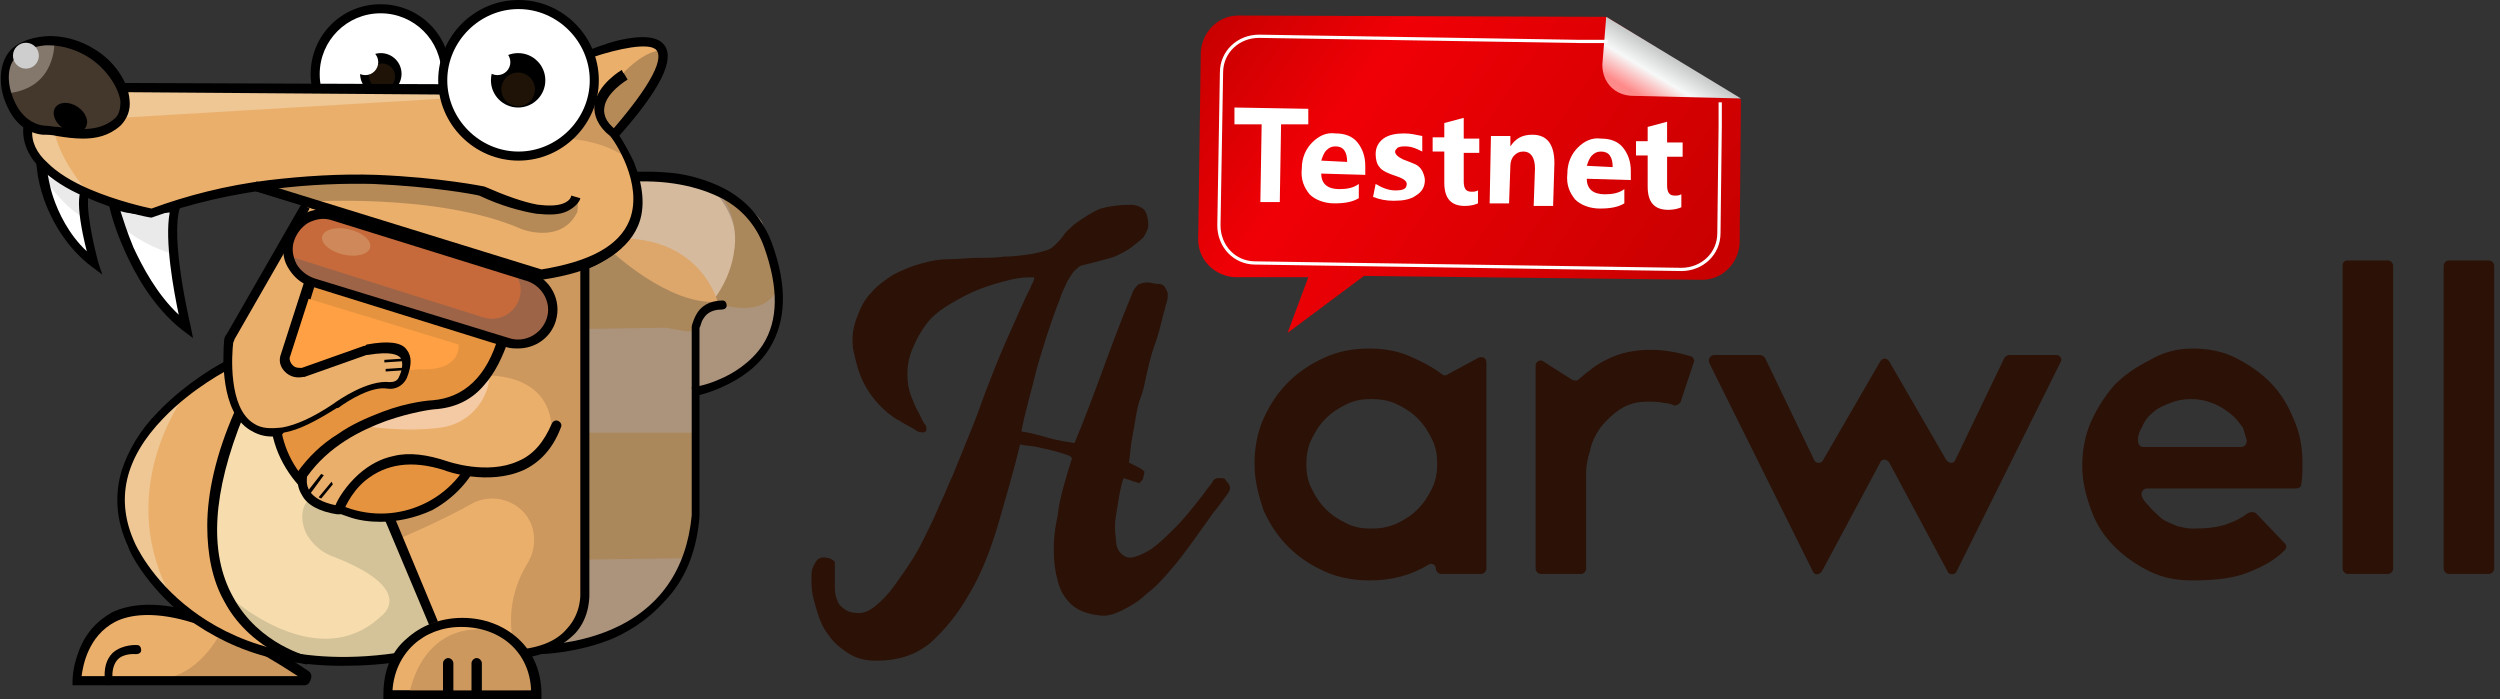 <?xml version="1.0" encoding="utf-8"?>
<!-- Generator: Adobe Illustrator 23.0.0, SVG Export Plug-In . SVG Version: 6.00 Build 0)  -->
<svg version="1.1" id="图层_1" xmlns="http://www.w3.org/2000/svg" xmlns:xlink="http://www.w3.org/1999/xlink" x="0px" y="0px"
	 viewBox="0 0 193 54" style="enable-background:new 0 0 193 54;" xml:space="preserve">
<rect x="0" y="0" width="193" height="54" fill="#333333" stroke="none"/>
<style type="text/css">
	.st0{fill:#AC947C;}
	.st1{fill:#D5BA9D;}
	.st2{fill:#AB875C;}
	.st3{fill:#DDA66B;}
	.st4{fill:#FFFFFF;}
	.st5{fill:#1E1306;}
	.st6{fill:#EAEAEA;}
	.st7{fill:#EBAF6C;}
	.st8{fill:#CC985E;}
	.st9{fill:#EEC794;}
	.st10{fill:#F7DDAD;}
	.st11{fill:#D4C298;}
	.st12{fill:#B68A57;}
	.st13{fill:#E5933F;}
	.st14{fill:#FFA045;}
	.st15{fill:#F4CAA4;}
	.st16{fill:#C66A3B;}
	.st17{fill:#9D6448;}
	.st18{fill:#84786D;}
	.st19{fill:#44372C;}
	.st20{fill:#CE8859;}
	.st21{fill:#CECECE;}
	.st22{fill:#2B1106;}
	.st23{fill:url(#SVGID_1_);}
	.st24{opacity:0.63;}
	.st25{fill:url(#SVGID_2_);}
	.st26{fill:none;stroke:#FFFFFF;stroke-width:0.25;stroke-miterlimit:10;}
</style>
<title>harwell</title>
<g id="编组">
	<path id="路径" class="st0" d="M58.8,17.1c0,0-2.9-4.4-11.3-3.3c0,0,3.2,5.7-3.3,7v4l1.2,0.7l-0.1,17.4l-3.6,7.4
		c0,0,11.3,0.2,12.2-10.3v-9.7C55.3,29.9,63.7,27.9,58.8,17.1z"/>
	<path class="st1" d="M49.2,13.5c0,0,4.9-0.2,6.3,1.7c0,0,3.2,3.6-0.2,7.8c0,0-1.6-2.7-3-3.4c0,0-3.2-1.4-4.1-1.1"/>
	<path class="st2" d="M56.8,15.5c0,0,3,1.6,3.4,6.2c0,0-0.3,2.8-4.2,1.9h-1.3c0,0,1.7-1.7,2-4.4c0,0,0.5-2.9-1.7-4.8L56.8,15.5z"/>
	<path class="st2" d="M45.2,25.3v-4.4c0,0,2.4-1.5,2.8-2.3c0,0,5.1-0.8,7.3,4.8c0,0-1.6,0.9-1.5,2.1l-0.7,0.1l-1.7-0.3l-6.2,0.1
		L45.2,25.3L45.2,25.3z"/>
	<path class="st2" d="M45.1,33.4h8.8c0,0-0.2,8.6-0.6,9.2c-0.4,0.6-0.7,0.5-0.7,0.5l-7.3,0.1L45.1,33.4z"/>
	<path class="st3" d="M47.1,19.3c0,0,4.5,4.3,8.3,4c0,0-1.2-4.8-7.3-4.9"/>
	<path id="形状" d="M53.5,30.6l-0.1-0.7c0,0,1-0.1,2.1-0.6c1-0.4,2.5-1.3,3.4-2.7c1.2-1.9,1.2-4.4,0.1-7.5
		c-0.6-1.7-1.8-3.1-3.5-3.9c-2.1-1-4.7-1.4-7.7-1.1c0.4,0.9,1,2.8,0.2,4.4c-0.6,1.3-1.8,2.1-3.7,2.6v3.8h-0.7v-4.3l0.3-0.1
		c1.8-0.4,3-1.1,3.5-2.2c0.9-1.9-0.4-4.2-0.4-4.3l-0.3-0.5l0.5-0.1c1.8-0.2,3.5-0.2,5.1,0c1.3,0.2,2.5,0.6,3.5,1.1
		c1.8,0.9,3.1,2.4,3.8,4.3c1.2,3.3,1.1,6-0.2,8.1c-0.8,1.3-2.1,2.3-3.7,3C54.6,30.4,53.6,30.6,53.5,30.6z M53.6,30.2l-0.1-0.3l0,0
		L53.6,30.2z"/>
	<path d="M41.6,50.5C41.5,50.5,41.5,50.5,41.6,50.5c-0.3,0-0.4-0.2-0.4-0.4s0.2-0.4,0.4-0.3l0,0c0,0,2.8,0,5.6-1.2
		c3.7-1.6,5.8-4.6,6.2-8.8V25.2l0,0c0,0,0.1-0.5,0.4-1c0.3-0.5,0.9-1,2-1c0.2,0,0.3,0.2,0.3,0.4c0,0.2-0.2,0.3-0.4,0.3
		c-0.6,0-1.1,0.2-1.4,0.7c-0.2,0.3-0.2,0.6-0.3,0.7v14.6l0,0c-0.2,2.5-1,4.6-2.4,6.2c-1.1,1.3-2.5,2.4-4.3,3.2
		C44.6,50.4,42,50.5,41.6,50.5z"/>
	<g transform="translate(23.981, 0.327)">
		<circle id="椭圆形" class="st4" cx="5.4" cy="5.4" r="5.1"/>
		<path d="M5.4,10.8c-3,0-5.4-2.4-5.4-5.4S2.4,0,5.4,0s5.4,2.4,5.4,5.4S8.4,10.8,5.4,10.8z M5.4,0.7c-2.6,0-4.7,2.1-4.7,4.7
			s2.1,4.7,4.7,4.7s4.7-2.1,4.7-4.7S8,0.7,5.4,0.7z"/>
	</g>
	<circle cx="29.4" cy="5.7" r="1.6"/>
	<circle class="st5" cx="29.5" cy="5.9" r="1"/>
	<path class="st4" d="M8.8,15.6c0,0,1.3,6.1,5.6,9.6c0,0-1.7-6.8-0.8-9.3C13.6,15.9,10.5,16.7,8.8,15.6z"/>
	<path class="st4" d="M8.8,15.6c0,0,1.3,6.1,5.6,9.6c0,0-1.7-6.8-0.8-9.3C13.6,15.9,10.5,16.7,8.8,15.6z"/>
	<path class="st4" d="M8.8,15.6c0,0,1.3,6.1,5.6,9.6c0,0-1.7-6.8-0.8-9.3C13.6,15.9,10.5,16.7,8.8,15.6z"/>
	<path class="st6" d="M9,17.1c0,0,1.4,1.6,4.3,2.5l0.3-3.7c0,0-2.4,0.8-3.6,0.2C10,16.1,8.5,15.4,9,17.1z"/>
	<path d="M14.9,26.1l-0.8-0.6c-2.3-1.8-3.7-4.4-4.5-6.2c-0.9-2-1.2-3.5-1.2-3.6l-0.2-0.8l0.7,0.4c1.6,1,4.5,0.2,4.5,0.2l0.6-0.2
		L13.9,16c-0.8,2.4,0.8,9.1,0.8,9.1L14.9,26.1z M9.3,16.3c0.2,0.6,0.5,1.6,1,2.8c0.7,1.5,1.8,3.6,3.5,5.2c-0.4-1.9-1.1-5.7-0.7-7.9
		C12.2,16.5,10.6,16.7,9.3,16.3z"/>
	<path class="st4" d="M3.1,12.3c0,0,0.3,5.3,4.2,8.1c0,0-1.2-4.3-0.7-5.8L3.1,12.3z"/>
	<path class="st6" d="M3.1,13.4c0,0,2.2,3.1,3.5,3.4l-0.2-1.9L3.1,13.4z"/>
	<path d="M7.9,21.2l-0.8-0.6c-1.6-1.2-2.9-3-3.7-5.2c-0.6-1.7-0.6-3-0.6-3.1v-0.7L7,14.5l-0.1,0.3c-0.4,1.1,0.4,4.4,0.7,5.5
		L7.9,21.2z M3.6,13c0.1,0.5,0.2,1.3,0.5,2.2c0.4,1.2,1.2,2.9,2.6,4.2c-0.1-0.4-0.2-0.8-0.3-1.3c-0.3-1.5-0.4-2.6-0.2-3.3L3.6,13z"
		/>
	<path class="st7" d="M23.7,52.4L5.9,52.6C5.9,52.6,5.6,40,23.7,52.4z"/>
	<path class="st8" d="M17,48.9c0,0-1.7,3.4-4.7,3.5h11.4C23.7,52.4,17.7,49.1,17,48.9z"/>
	<path d="M23.5,52.9H5.6v-0.4c0,0,0-0.9,0.4-2C6.5,49,7.4,48,8.6,47.3c1.4-0.7,3.3-0.8,5.5-0.3c2.7,0.7,6,2.3,9.7,4.8
		c0.2,0.1,0.3,0.4,0.2,0.6C23.9,52.8,23.7,52.9,23.5,52.9z M6.3,52.2H23c-3.5-2.3-6.6-3.8-9.1-4.4c-2.1-0.5-3.8-0.4-5,0.2
		C6.8,49.1,6.4,51.4,6.3,52.2z"/>
	<path class="st7" d="M23.7,15.7l-5.9,10.7l0.1,1.8c0,0-3.9,2.2-6.6,5.3c-2,2.4-2.5,5.7-1.2,8.6c1.4,2.9,4.4,6.4,11.2,8.3h19
		c0,0,5.4-0.6,4.7-5.7l0.1-26L23.7,15.7z"/>
	<path class="st8" d="M30.8,41.6c0,0,3.3-1.4,5.6-2.7c2-1.1,4.5,0.1,4.8,2.3c0.1,0.7,0,1.6-0.6,2.5c-1,1.7-1.4,3.8-1,5.7
		c0,0.2,0.1,0.5,0.1,0.7c0,0,4.6,0.6,5.4-4.4V20.5l-4.4,6.2L36,36.5c0,0-3.1,3.5-5.9,3.3L30.8,41.6z"/>
	<path class="st9" d="M14.2,30.6c0,0-5.6,7.5-0.8,15.8C13.4,46.4,4,38.8,14.2,30.6z"/>
	<path class="st10" d="M18.2,31.8c0,0-6.5,15.3,5.8,18.6h5.7c0,0,0.3-2.8,3-3.7l-3.1-7.8C29.6,38.8,18.7,30.5,18.2,31.8z"/>
	<path class="st11" d="M17.4,45.8c0,0,7,6.6,12.1,1.7c0,0,2.7-2-3.7-4.5c-0.9-0.3-1.6-0.9-2.1-1.7c-0.4-0.7-0.6-2,0.1-2.7l6.3,1.4
		l3.6,8.6l-3.5,2.1L24,50.8C23.9,50.8,18.8,49.6,17.4,45.8z"/>
	<path class="st7" d="M45.5,4.2c0,0,11.3-4.6,1.9,6.2L44.2,10L45.5,4.2z"/>
	<path class="st12" d="M47.1,6.8c0,0,2-2.7,3.8-2.9c0,0,0.8,0.6-0.4,2.4c0.1,0.1-3.1,4.1-3.1,4.1S45.1,9.2,47.1,6.8z"/>
	<path d="M47.6,10.7l-3.8-0.4L45.2,4l0.2-0.1c0,0,1.2-0.5,2.4-0.8c1.8-0.4,3-0.3,3.5,0.4c0.8,1.1-0.3,3.4-3.6,7.1L47.6,10.7z
		 M44.7,9.7l2.6,0.3c3.8-4.4,3.7-5.7,3.4-6.1c-0.5-0.7-3.1-0.1-4.9,0.5L44.7,9.7z"/>
	<g transform="translate(19.652, 5.543)">
		<path class="st7" d="M28.6,0.2c0,0-3.8,2.1-0.8,4.6c0,0,6.9,9.1-5.6,10.9L0.1,8.9"/>
		<path d="M22.2,16L0,9.2l0.2-0.5l22,6.8c3.8-0.6,6.1-1.9,6.9-3.8c1.2-2.9-1.3-6.3-1.5-6.6c-0.9-0.7-1.3-1.5-1.2-2.3
			c0.1-1.6,2-2.6,2.1-2.7l0.3,0.5c0,0-1.7,1-1.8,2.2c-0.1,0.6,0.3,1.3,1,1.9l0,0l0,0c0,0,0.7,1,1.3,2.3c0.7,1.8,0.9,3.5,0.3,4.9
			C28.7,14,26.2,15.4,22.2,16L22.2,16z M28.7,0.5l-0.1-0.2L28.7,0.5L28.7,0.5L28.7,0.5z"/>
	</g>
	<g transform="translate(20.866, 18.984)">
		<path class="st13" d="M6.1,20.6L6.1,20.6c-4.3-1.3-6.7-5.9-5.3-10.2l3.1-10l15.5,4.8l-3.1,10C14.9,19.6,10.3,22,6.1,20.6z"/>
		<path d="M8.5,21.3c-0.8,0-1.7-0.1-2.5-0.4l0,0c-2.2-0.7-3.9-2.1-5-4.1s-1.3-4.3-0.6-6.5L3.6,0l16.2,5l-3.2,10.4
			c-0.7,2.2-2.1,3.9-4.1,5C11.2,21,9.8,21.3,8.5,21.3z M6.2,20.3c4.1,1.3,8.5-1,9.7-5.1l3-9.7L4.1,0.9l-3,9.7
			C-0.2,14.7,2.1,19,6.2,20.3l-0.1,0.3L6.2,20.3z"/>
	</g>
	<path class="st7" d="M44.5,15.3c0,0-0.8,2.5-7.2-0.5c0,0-13.5-2.9-25.5,1.7c0,0-10.1-1.9-9.5-6.7l5.3-3l26.8,0.1"/>
	<path class="st9" d="M6.6,14.6c0,0-2.4-2.7-2.5-5.2l30.3-1.8V6.8L8.2,6.7c0,0-7.6-0.4-5.7,4.8C2.5,11.6,4.2,13.9,6.6,14.6z"/>
	<path class="st12" d="M43.7,16.1c-2.7,0-5-0.5-6.3-1.3c-4.7-0.8-10.6-1.6-14.2-1l-3.1,1l3.1,0.8c0,0,10.5-0.8,17.1,2.1
		c0,0,3.1,1.2,4.3-1.4C44.5,16.3,45,14.7,43.7,16.1L43.7,16.1z"/>
	<path d="M11.7,16.8L11.7,16.8c-0.2,0-2.7-0.5-5.1-1.6c-1.5-0.6-2.6-1.4-3.4-2.1c-1-1-1.5-2.1-1.4-3.3V9.6l5.6-3.2l26.9,0.1
		c0.2,0,0.4,0.2,0.4,0.4c0,0.2-0.2,0.4-0.4,0.4l0,0L7.6,7.1L2.5,10c-0.1,0.9,0.3,1.8,1.2,2.6c0.7,0.7,1.8,1.4,3.2,2
		c2.1,0.9,4.3,1.4,4.8,1.5c2.7-1,5.8-1.8,9.1-2.2c2.6-0.3,5.4-0.5,8.3-0.4c4.9,0.2,8.3,0.9,8.3,0.9l0,0l0,0c1.6,0.7,3,1.2,4.1,1.4
		c0.8,0.1,1.5,0.1,2-0.1c0.5-0.2,0.6-0.5,0.6-0.6l0,0l0.7,0.2c0,0.1-0.2,0.6-1,1c-0.6,0.3-1.4,0.3-2.4,0.2c-1.2-0.2-2.7-0.6-4.4-1.4
		c-0.4-0.1-3.6-0.7-8.2-0.9C24.5,14.1,18,14.5,11.7,16.8L11.7,16.8z"/>
	<path class="st8" d="M43.6,10.7c0,0,2.9,0,5.1,1.7l-1-1.8l-1-1.2L46.2,8l-0.3-0.3L43.6,10.7z"/>
	<g transform="translate(33.829, 0)">
		<circle class="st4" cx="6.2" cy="6.2" r="5.8"/>
		<path d="M6.2,12.4C2.8,12.4,0,9.6,0,6.2S2.8,0,6.2,0s6.2,2.8,6.2,6.2S9.6,12.4,6.2,12.4z M6.2,0.7c-3,0-5.5,2.5-5.5,5.5
			s2.5,5.5,5.5,5.5s5.5-2.5,5.5-5.5S9.2,0.7,6.2,0.7z"/>
	</g>
	<path class="st14" d="M23.6,23l11.8,3.6c0,0,0.3,2.1-3.1,1.9l-9.4,1.2l-1-1.6L23.6,23z"/>
	<path class="st7" d="M23.7,15.9L17.8,26c-0.1,0.1-0.1,0.3-0.1,0.4c-0.2,1.6-0.8,11,8.3,5l0,0c0.2-0.2,2.5-1.8,4.1-1.6
		c0.5,0.1,0.9-0.2,1.1-0.6c0.5-1.1,0.8-2.8-2.7-2.1h-0.1l-4.8,1.7c0,0,0,0-0.1,0l0,0c-0.8,0.2-1.5-0.5-1.3-1.3l1.9-5.9"/>
	<path d="M21,33.7c-0.7,0-1.2-0.2-1.7-0.5c-2.3-1.4-2.1-5.7-2-6.9c0-0.2,0.1-0.4,0.2-0.5l5.8-10.1l0.6,0.4l-5.8,10.1
		c0,0.1-0.1,0.2-0.1,0.3c-0.1,0.8-0.4,5,1.6,6.2c0.6,0.4,1.3,0.4,2.2,0.3c1.1-0.2,2.4-0.8,3.9-1.8l0,0c0.4-0.3,2.7-1.9,4.4-1.7
		c0.3,0,0.6-0.1,0.7-0.4c0.2-0.4,0.4-1.1,0.1-1.5c-0.2-0.2-0.7-0.5-2.5-0.2h-0.1l-4.8,1.7h-0.1c-0.5,0.1-1,0-1.4-0.4
		s-0.5-0.9-0.3-1.4l1.9-5.9l0.7,0.2l-1.9,5.9c-0.1,0.2,0,0.5,0.2,0.7s0.4,0.2,0.7,0.2l0,0l4.8-1.7c0.1,0,0.1,0,0.2-0.1
		c1.6-0.3,2.7-0.2,3.1,0.4c0.4,0.5,0.4,1.2,0,2.2c-0.3,0.6-0.9,0.9-1.5,0.8c-1.2-0.2-3,0.9-3.8,1.5c0,0,0,0-0.1,0
		c-1.6,1-2.9,1.7-4.1,1.9C21.7,33.7,21.4,33.7,21,33.7z"/>
	<path class="st7" d="M42.9,32.7c-2,5.6-8.6,3.1-8.6,3.1C28,33.7,26,39.2,26,39.2c-3.4-0.6-2.7-2.7-2.7-2.7
		c3.3-4.7,10.1-5.3,10.1-5.3c6.3-0.4,6.2-10.3,6.2-10.3"/>
	<path class="st8" d="M37.1,29c0,0,5.2-0.5,5.5,4l1.4-3l0.8-9.6L39,21.6l0.4,3.9L37.1,29z"/>
	<path class="st15" d="M28.2,32.9c0,0,3.1,0.5,5.9,0.1c2-0.3,3.5-1.9,3.7-3.9c0-0.5,0.1-1,0.3-1.4c0.5-1.6-0.4,3.8-4.7,3.5
		C33.4,31.2,29.3,31.8,28.2,32.9z"/>
	<path d="M26.3,39.7H26c-1.3-0.2-2.3-0.7-2.7-1.5c-0.5-0.8-0.3-1.7-0.3-1.7v-0.1l0,0c0.8-1.1,1.8-2.1,3.1-2.9c1-0.7,2.1-1.2,3.4-1.7
		c2.1-0.8,3.8-0.9,3.9-0.9l0,0c2.4-0.2,4.2-1.8,5.1-5c0.8-2.4,0.8-4.9,0.8-4.9c0-0.2,0.2-0.4,0.4-0.4l0,0c0.2,0,0.4,0.2,0.4,0.4
		c0,0.1,0,2.6-0.8,5.1c-0.5,1.5-1.1,2.7-1.9,3.6c-1,1.2-2.3,1.8-3.9,1.9c-0.1,0-1.7,0.2-3.7,0.9c-1.9,0.7-4.4,1.9-6.1,4.3
		c0,0.2-0.1,0.6,0.2,1.1c0.3,0.5,1,0.9,2,1.1c0.2-0.5,0.8-1.5,1.8-2.4c0.8-0.7,1.7-1.2,2.7-1.4c1.2-0.3,2.6-0.1,4.1,0.4l0,0
		c0,0,3.1,1.1,5.5,0c1.2-0.5,2-1.5,2.6-2.9c0.1-0.2,0.3-0.3,0.5-0.2s0.3,0.3,0.2,0.5c-0.6,1.6-1.6,2.7-2.9,3.3
		c-2.7,1.2-5.9,0.1-6.1,0c-2.5-0.8-4.5-0.5-6.1,0.8c-1.2,1-1.7,2.4-1.7,2.4L26.3,39.7z"/>
	<path class="st16" d="M39.2,26.4l-15.1-4.7c-1.4-0.4-2.2-1.9-1.7-3.3l0,0c0.4-1.4,1.9-2.2,3.3-1.7l15.1,4.7
		c1.4,0.4,2.2,1.9,1.7,3.3l0,0C42.1,26.1,40.6,26.9,39.2,26.4z"/>
	<path class="st17" d="M22.4,19.8l14.9,4.7c1.9,0.6,3.6-1.4,2.6-3.2c-0.1-0.1-0.2-0.3-0.3-0.4c0,0,2.3,0.6,2.6,2c0,0,0.9,3.9-3,3.5
		l-16.4-5.2C22.9,21.2,22.3,21,22.4,19.8z"/>
	<path d="M40,26.9c-0.3,0-0.6,0-0.9-0.1L24,22.1c-0.8-0.2-1.4-0.8-1.8-1.5s-0.4-1.5-0.2-2.3c0.2-0.8,0.8-1.4,1.5-1.8
		s1.5-0.4,2.3-0.2L40.9,21c1.6,0.5,2.5,2.2,2,3.8C42.5,26.1,41.3,26.9,40,26.9z M39.3,26.1c1.2,0.4,2.5-0.3,2.9-1.5
		s-0.3-2.5-1.5-2.9L25.6,17c-0.6-0.2-1.2-0.1-1.8,0.2c-0.5,0.3-0.9,0.8-1.1,1.4s-0.1,1.2,0.2,1.8c0.3,0.5,0.8,0.9,1.4,1.1L39.3,26.1
		z"/>
	<path class="st18" d="M9,9.5c-1.6,1.4-4,0.7-5.7,0.5C0.8,9.8-0.3,6.1,0.7,4.5S4.9,2.8,7,4.1S10.4,8.2,9,9.5z"/>
	<path class="st19" d="M4.2,3.2c0,0,0.2,3.6-3.6,4c0,0,0.6,4.3,7,2.9c0,0,4.4-1.2,0-5.5C7.6,4.5,6,3.3,4.2,3.2z"/>
	<path d="M6.4,10.7c-0.7,0-1.4-0.1-2-0.2c-0.4-0.1-0.8-0.1-1.1-0.1c-1.1-0.1-2.1-0.8-2.7-2.1c-0.7-1.4-0.7-3-0.1-4
		c0.5-0.9,1.7-1.4,3-1.5s2.7,0.3,3.8,1C8.8,4.7,9.9,6.3,10,7.7c0.1,0.8-0.2,1.5-0.7,2C8.4,10.5,7.4,10.7,6.4,10.7z M3.8,3.5
		c-0.1,0-0.2,0-0.3,0C2.4,3.6,1.5,4,1,4.7C0.5,5.5,0.6,6.8,1.2,8c0.5,1,1.3,1.6,2.2,1.7c0.4,0,0.7,0.1,1.1,0.1
		C6,10,7.6,10.2,8.8,9.2l0,0c0.4-0.3,0.5-0.8,0.5-1.4C9.1,6.6,8.1,5.2,6.8,4.4C6,3.9,4.9,3.5,3.8,3.5z"/>
	<ellipse transform="matrix(0.552 -0.834 0.834 0.552 -5.136 8.559)" cx="5.4" cy="9.1" rx="1" ry="1.4"/>
	<circle cx="40" cy="6.2" r="2.1"/>
	<circle class="st5" cx="40" cy="6.9" r="1.3"/>
	<circle class="st4" cx="38.4" cy="4.8" r="1"/>
	<circle class="st4" cx="28.2" cy="4.8" r="1"/>
	<path d="M41.8,21.6l-22.2-6.9l0.2-0.7l22,6.8c3.7-0.6,6-1.8,6.8-3.8c1.1-2.8-1.2-6.2-1.5-6.5c-0.9-0.7-1.3-1.6-1.2-2.4
		C46.1,6.5,48,5.4,48,5.4L48.3,6l-0.2-0.3L48.3,6c0,0-1.7,0.9-1.8,2.2c-0.1,0.6,0.3,1.2,1,1.8l0,0l0,0c0,0,0.7,1,1.3,2.4
		c0.8,1.8,0.9,3.5,0.3,4.9C48.4,19.6,45.9,21,41.8,21.6L41.8,21.6z"/>
	<ellipse transform="matrix(0.222 -0.975 0.975 0.222 2.565 40.559)" class="st20" cx="26.7" cy="18.7" rx="1" ry="1.9"/>
	<path d="M8.4,52.9c-0.2,0-0.3-0.1-0.3-0.3c-0.1-1,0.1-1.7,0.6-2.2c0.8-0.7,1.9-0.6,1.9-0.6c0.2,0,0.3,0.2,0.3,0.4s-0.2,0.3-0.4,0.3
		c0,0-0.9-0.1-1.4,0.4c-0.3,0.3-0.5,0.9-0.4,1.6C8.8,52.7,8.7,52.8,8.4,52.9L8.4,52.9z"/>
	<g id="矩形" transform="translate(29.672, 27.68)">
		<polygon points="0,0.1 1.5,0 1.5,0.2 0,0.3 		"/>
		<polygon points="0.1,0.8 1.6,0.7 1.6,0.9 0.1,1 		"/>
	</g>
	<g transform="translate(23.697, 36.588)">
		<polygon points="0,1.4 1.1,0 1.3,0.1 0.2,1.6 		"/>
		<polygon points="0.9,1.8 1.9,0.6 2,0.8 1.1,1.9 		"/>
	</g>
	<path d="M23.7,51.3c0,0-1.1-0.2-2.4-0.9c-1.2-0.7-2.9-1.9-4-4c-0.9-1.6-1.3-3.6-1.3-5.8c0-2.6,0.7-5.6,2.1-8.8l0.7,0.3
		c-2.4,5.9-2.7,10.6-0.8,14c2,3.7,5.9,4.6,5.9,4.6L23.7,51.3z"/>
	<path d="M26.4,51.4c-1.9,0-3.7-0.2-5.4-0.6c-2.5-0.6-4.7-1.7-6.6-3.1c-3.2-2.5-4.5-5.3-4.5-5.5c-0.9-1.9-1.1-3.9-0.5-5.9
		c0.5-1.5,1.4-3.1,2.8-4.5c2.3-2.4,5.1-3.9,5.2-3.9l0.3,0.6c0,0-2.8,1.4-5.1,3.8c-3,3.1-3.7,6.3-2.2,9.6l0,0c0,0,1.2,2.8,4.4,5.2
		c2.9,2.2,8.1,4.6,16.5,3.2l0.1,0.7C29.7,51.3,28,51.4,26.4,51.4z"/>
	<path d="M39.4,50.9v-0.7c2-0.1,3.5-0.6,4.4-1.7c1.1-1.2,1-2.7,1-2.7l0,0V20.5h0.7v25.2c0,0.2,0.1,1.9-1.1,3.2
		C43.2,50.1,41.6,50.8,39.4,50.9z"/>
	<polygon points="29.7,40.1 30.4,39.8 34.4,49.4 33.7,49.6 	"/>
	<ellipse class="st21" cx="2" cy="4.3" rx="1" ry="1"/>
	<path class="st7" d="M41.4,53.3L41.4,53.3c0-3.5-2.6-5.6-5.7-5.6S30,49.8,30,53.3l0,0H41.4z"/>
	<path class="st8" d="M31.6,53.6c0,0,0.9-6.3,7.3-4.8c0,0,2.6,0.9,2.5,4.5L31.6,53.6z"/>
	<path d="M41.8,54H29.6v-0.4c0-1.8,0.6-3.3,1.8-4.3c1.1-1,2.6-1.6,4.3-1.6s3.2,0.6,4.3,1.6c1.2,1.1,1.8,2.6,1.8,4.3l0,0l0,0V54z
		 M30.3,53.3H41c-0.1-2.9-2.3-4.9-5.4-4.9C32.7,48.4,30.5,50.4,30.3,53.3z"/>
	<path d="M36.8,53.9c-0.2,0-0.4-0.2-0.4-0.4v-2.3c0-0.2,0.2-0.4,0.4-0.4s0.4,0.2,0.4,0.4v2.3C37.2,53.7,37,53.9,36.8,53.9z"/>
	<path d="M34.6,53.9c-0.2,0-0.4-0.2-0.4-0.4v-2.3c0-0.2,0.2-0.4,0.4-0.4S35,51,35,51.2v2.3C35,53.7,34.8,53.9,34.6,53.9z"/>
</g>
<g transform="translate(62.65, 11.808)">
	<path class="st22" d="M34.2,24c0-1.2,0.2-2.4,0.7-3.5s1.1-2,1.9-2.8c0.8-0.8,1.7-1.4,2.8-1.9s2.2-0.7,3.5-0.7
		c1.1,0,2.2,0.2,3.1,0.6c0.9,0.4,1.7,0.8,2.5,1.4c0.1,0.1,0.3,0.1,0.4,0l2.4-1.3c0.3-0.1,0.6,0,0.6,0.4v15.9c0,0.2-0.2,0.4-0.4,0.4
		h-3.1c-0.2,0-0.4-0.2-0.4-0.4l0,0c0-0.3-0.3-0.5-0.6-0.3c-1.3,0.8-2.8,1.2-4.5,1.2c-1.2,0-2.4-0.2-3.5-0.7c-1.1-0.5-2-1.1-2.8-1.9
		s-1.4-1.7-1.9-2.8C34.5,26.4,34.2,25.3,34.2,24z M38.2,24c0,0.7,0.1,1.3,0.4,1.9c0.3,0.6,0.6,1.1,1.1,1.6s1,0.8,1.6,1.1
		c0.6,0.3,1.2,0.4,1.9,0.4s1.3-0.1,2-0.4c0.6-0.3,1.1-0.6,1.6-1.1s0.8-1,1.1-1.6s0.4-1.2,0.4-1.9c0-0.7-0.1-1.3-0.4-1.9
		s-0.6-1.1-1.1-1.6s-1-0.8-1.6-1.1c-0.6-0.3-1.3-0.4-2-0.4s-1.3,0.1-1.9,0.4c-0.6,0.3-1.1,0.6-1.6,1.1s-0.8,1-1.1,1.6
		C38.3,22.7,38.2,23.4,38.2,24z"/>
	<path class="st22" d="M58.7,17.5c0.2,0.1,0.4,0.1,0.5,0c0.7-0.6,1.4-1.2,2.3-1.6c1-0.5,2.1-0.7,3.3-0.7c1.1,0,2.1,0.2,3.1,0.5
		c0.2,0.1,0.3,0.3,0.2,0.5l-1,3c-0.1,0.2-0.3,0.3-0.5,0.3c-0.2-0.1-0.5-0.2-0.8-0.2c-0.4-0.1-0.9-0.1-1.3-0.1
		c-0.8,0-1.5,0.2-2.1,0.6s-1.1,0.9-1.5,1.4c-0.4,0.6-0.7,1.2-0.8,1.8c-0.2,0.6-0.3,1.2-0.3,1.7v7.4c0,0.2-0.2,0.4-0.4,0.4h-3.1
		c-0.2,0-0.4-0.2-0.4-0.4V16.4c0-0.3,0.4-0.5,0.6-0.3L58.7,17.5z"/>
	<path class="st22" d="M96.4,16.2l-8,16.1c-0.1,0.3-0.6,0.3-0.7,0l-4.5-8.4c-0.2-0.3-0.6-0.3-0.7,0L78,32.3c-0.2,0.3-0.6,0.3-0.7,0
		l-8-16.1c-0.1-0.3,0.1-0.6,0.4-0.6h3.5c0.2,0,0.3,0.1,0.4,0.2l3.8,7.9c0.1,0.3,0.6,0.3,0.7,0l4.4-7.6c0.2-0.3,0.5-0.3,0.7,0
		l4.4,7.6c0.2,0.3,0.6,0.3,0.7,0l3.8-7.9c0.1-0.1,0.2-0.2,0.4-0.2h3.6C96.4,15.6,96.6,15.9,96.4,16.2z"/>
	<path class="st22" d="M106.6,15.1c1.2,0,2.3,0.2,3.3,0.7c1,0.5,1.9,1.1,2.7,1.9c0.8,0.8,1.4,1.8,1.8,2.8c0.5,1.1,0.7,2.2,0.7,3.5
		c0,0.5,0,1.1-0.1,1.6c0,0.2-0.2,0.3-0.4,0.3h-11.5c-0.3,0-0.5,0.3-0.4,0.6c0.1,0.3,0.3,0.5,0.5,0.7c0.3,0.4,0.7,0.7,1,1
		c0.4,0.3,0.8,0.4,1.2,0.6c0.4,0.1,0.8,0.2,1.2,0.2c1.1,0,2.1-0.1,2.8-0.4c0.6-0.2,1.1-0.5,1.5-0.8c0.2-0.1,0.4-0.1,0.6,0l2.2,2.3
		c0.2,0.2,0.2,0.4,0,0.6c-0.7,0.7-1.6,1.2-2.6,1.6c-1.1,0.5-2.6,0.7-4.5,0.7c-1.2,0-2.3-0.2-3.3-0.7c-1-0.5-1.9-1.1-2.7-1.9
		s-1.4-1.7-1.8-2.8c-0.4-1.1-0.7-2.2-0.7-3.4c0-1.2,0.2-2.4,0.7-3.5s1.1-2,1.8-2.8c0.8-0.8,1.7-1.4,2.7-1.9
		C104.3,15.4,105.4,15.1,106.6,15.1z M110.4,22.7c0.2,0,0.4-0.2,0.4-0.5c-0.1-0.4-0.2-0.7-0.3-1c-0.3-0.4-0.6-0.8-1-1.1
		c-0.4-0.3-0.8-0.6-1.4-0.8c-0.5-0.2-1-0.3-1.6-0.3s-1.1,0.1-1.6,0.3c-0.5,0.2-1,0.4-1.3,0.7c-0.4,0.3-0.7,0.7-0.9,1.2
		c-0.2,0.3-0.3,0.6-0.3,1c0,0.2,0.1,0.5,0.4,0.5C102.8,22.7,110.4,22.7,110.4,22.7z"/>
	<path class="st22" d="M118.6,8.3h3.1c0.2,0,0.4,0.2,0.4,0.4v23.4c0,0.2-0.2,0.4-0.4,0.4h-3.1c-0.2,0-0.4-0.2-0.4-0.4V8.7
		C118.2,8.5,118.3,8.3,118.6,8.3z"/>
	<path class="st22" d="M126.4,8.3h3.1c0.2,0,0.4,0.2,0.4,0.4v23.4c0,0.2-0.2,0.4-0.4,0.4h-3.1c-0.2,0-0.4-0.2-0.4-0.4V8.7
		C126,8.5,126.2,8.3,126.4,8.3z"/>
	<path class="st22" d="M32,25.3c0.3,0.3,0.4,0.6,0.2,0.9c-0.3,0.4-0.7,1-1.2,1.6c-0.5,0.7-1,1.4-1.5,2.1s-1.1,1.5-1.7,2.2
		s-1.2,1.4-1.9,1.9c-0.6,0.6-1.3,1-1.9,1.3s-1.2,0.5-1.8,0.4c-0.9-0.1-1.7-0.4-2.2-0.9s-0.8-1-1-1.8c-0.2-0.7-0.3-1.5-0.3-2.4
		s0.1-1.7,0.3-2.6c0.1-0.9,0.3-1.7,0.5-2.4s0.4-1.4,0.6-2c0-0.1-0.1-0.2-0.4-0.3s-0.6-0.2-1-0.3s-0.8-0.2-1.3-0.3
		c-0.5-0.1-0.9-0.1-1.3-0.2c-0.5,2.1-1.1,4.1-1.7,6.2c-0.6,2-1.3,3.8-2.2,5.3c-0.9,1.6-1.9,2.8-3,3.8c-1.2,1-2.6,1.4-4.2,1.4
		c-0.9,0-1.6-0.2-2.2-0.6c-0.6-0.4-1.1-0.8-1.5-1.4c-0.4-0.5-0.7-1.2-0.9-1.9S0,34,0,33.2c0-0.2,0-0.5,0-0.7c0-0.3,0.1-0.5,0.2-0.7
		s0.2-0.4,0.4-0.5s0.4-0.1,0.8,0c0.2,0.1,0.4,0.2,0.4,0.3c0,0.1,0,0.3,0,0.6c0,0.3,0,0.7,0,1.1c0,0.4,0,0.7,0.1,1s0.2,0.6,0.5,0.8
		c0.2,0.2,0.6,0.4,1,0.4c0.5,0.1,1-0.1,1.5-0.5s1-0.9,1.5-1.6c0.5-0.7,1-1.4,1.5-2.2c0.5-0.8,0.9-1.7,1.3-2.5s0.7-1.6,1-2.2
		c0.3-0.7,0.5-1.2,0.7-1.6c0.5-1.2,1-2.5,1.5-3.7s0.9-2.5,1.4-3.7c0.5-1.3,1-2.5,1.5-3.6s1-2.3,1.6-3.5c0.1-0.2,0.1-0.3,0.2-0.4
		c0-0.1,0.1-0.2,0.1-0.4c-0.5,0-1.1,0-1.9,0.2c-0.8,0.2-1.5,0.4-2.3,0.7s-1.5,0.7-2.2,1.1c-0.7,0.4-1.2,0.8-1.6,1.2
		c-0.7,0.8-1.1,1.6-1.4,2.3c-0.3,0.7-0.4,1.4-0.4,2s0.1,1.2,0.3,1.7c0.2,0.5,0.4,1,0.6,1.3c0.2,0.4,0.3,0.7,0.5,0.9
		c0.1,0.2,0.1,0.4,0,0.5s-0.3,0.1-0.6,0C7.6,21.1,7.3,21,7,20.8s-0.6-0.3-0.8-0.5c-0.3-0.2-0.4-0.3-0.5-0.4C5,19.3,4.4,18.5,4,17.7
		S3.4,16,3.2,15.1c-0.1-0.9,0-1.6,0.3-2.4s0.6-1.4,1.1-1.9c0.5-0.6,1.1-1,1.7-1.4C7.1,9,7.8,8.7,8.6,8.5c0.7-0.2,1.4-0.3,2.1-0.3
		s1.4-0.1,2.1-0.1c0.7,0,1.4,0,2.1-0.1c0.7,0,1.4-0.1,2.1-0.2c0.5-0.1,0.9-0.2,1.2-0.3c0.3-0.1,0.5-0.3,0.7-0.5s0.4-0.4,0.6-0.7
		s0.5-0.5,0.8-0.8c0.7-0.5,1.3-0.9,2-1.2C23,4.1,23.8,4,24.6,4c0.5,0,0.9,0.2,1.1,0.4C25.9,4.7,26,5.1,26,5.6c0,0.2-0.1,0.4-0.2,0.6
		s-0.2,0.4-0.5,0.6c-0.4,0.3-0.7,0.6-1.1,0.8c-0.4,0.2-0.7,0.4-1.1,0.5c-0.4,0.1-0.7,0.2-1.1,0.3s-0.8,0.2-1.2,0.3
		c-0.2,0.1-0.4,0.3-0.6,0.5C20,9.5,19.8,9.8,19.7,10c-0.1,0.3-0.3,0.6-0.4,0.9s-0.2,0.6-0.3,0.8c-0.6,1.6-1.1,3.2-1.6,4.9
		c-0.4,1.7-0.9,3.3-1.2,4.9c0.7,0.1,1.4,0.3,2.1,0.5s1.4,0.3,2,0.4c0.8-1.9,1.5-3.8,2.2-5.7s1.4-3.8,2.2-5.7
		c0.1-0.3,0.2-0.5,0.3-0.6s0.2-0.3,0.4-0.3C25.6,10,25.8,10,26,10s0.4,0.1,0.7,0.1c0.3,0,0.5,0.1,0.6,0.3s0.2,0.3,0.2,0.5
		s0,0.4-0.1,0.7c-0.1,0.2-0.1,0.5-0.2,0.7c-0.2,0.8-0.4,1.7-0.7,2.5c-0.3,0.8-0.5,1.7-0.7,2.6c-0.1,0.5-0.2,1-0.4,1.5
		S25.1,20,25,20.6s-0.2,1.1-0.3,1.7c-0.1,0.6-0.1,1.1-0.2,1.6c0.2,0.1,0.4,0.2,0.6,0.3c0.2,0.1,0.4,0.2,0.6,0.4
		c0,0.2-0.1,0.4-0.1,0.5s-0.1,0.2-0.3,0.4c-0.2-0.1-0.4-0.1-0.6-0.2s-0.4-0.1-0.6-0.2c-0.1,0.2-0.2,0.6-0.3,1.1
		c-0.1,0.6-0.2,1.2-0.3,1.8c-0.1,0.6-0.1,1.2,0,1.8c0,0.6,0.2,1,0.5,1.2c0.3,0.3,0.7,0.3,1.2,0.1c0.5-0.2,0.9-0.4,1.4-0.8
		s1-0.9,1.5-1.4s1-1.1,1.4-1.6s0.8-1,1-1.3c0.3-0.4,0.5-0.6,0.5-0.7c0.1-0.1,0.2-0.2,0.4-0.2C31.8,25.1,31.9,25.1,32,25.3z"/>
</g>
<linearGradient id="SVGID_1_" gradientUnits="userSpaceOnUse" x1="97.838" y1="55.432" x2="125.156" y2="22.645" gradientTransform="matrix(0.964 -0.268 -0.268 -0.964 14.616 80.515)">
	<stop  offset="8.379889e-03" style="stop-color:#C90000"/>
	<stop  offset="0.29" style="stop-color:#F00006"/>
	<stop  offset="0.986" style="stop-color:#C90000"/>
</linearGradient>
<path class="st23" d="M124,1.3L95.6,1.2c-1.6,0-2.8,1.3-2.9,2.8l-0.2,14.5c0,1.6,1.3,2.8,2.8,2.9l5.7,0l-1.6,4.3l5.9-4.4l26.1,0.3
	c1.6,0,2.8-1.3,2.9-2.8l0.1-11.1L124,1.3z"/>
<g class="st24">
</g>
<linearGradient id="SVGID_2_" gradientUnits="userSpaceOnUse" x1="127.695" y1="39.833" x2="131.221" y2="43.218" gradientTransform="matrix(0.966 -0.258 -0.258 -0.966 13.954 79.561)">
	<stop  offset="8.379889e-02" style="stop-color:#FF8A8A"/>
	<stop  offset="0.489" style="stop-color:#F7F8F8"/>
	<stop  offset="0.852" style="stop-color:#C9CACA"/>
</linearGradient>
<path class="st25" d="M124,1.3L123.7,5c0,1.4,1,2.4,2.4,2.4l8.3,0.2L124,1.3z"/>
<g>
	<path class="st4" d="M101,9.6l-2.1,0l-0.1,6l-1.5,0l0.1-6l-2.1,0l0-1.3l5.7,0.1L101,9.6z"/>
	<path class="st4" d="M105.4,13.5l-3.4-0.1c0,0.8,0.5,1.2,1.4,1.2c0.6,0,1.1-0.1,1.5-0.4l0,1.1c-0.5,0.3-1.1,0.4-1.9,0.4
		c-0.8,0-1.5-0.3-1.9-0.7c-0.4-0.5-0.7-1.1-0.6-2c0-0.8,0.3-1.5,0.8-2c0.5-0.5,1.1-0.8,1.8-0.7c0.7,0,1.3,0.2,1.7,0.7
		c0.4,0.5,0.6,1.1,0.6,1.8L105.4,13.5z M104,12.5c0-0.8-0.3-1.2-0.9-1.2c-0.3,0-0.5,0.1-0.7,0.3c-0.2,0.2-0.3,0.5-0.4,0.8L104,12.5z
		"/>
	<path class="st4" d="M106.2,14.2c0.5,0.3,1,0.5,1.5,0.5c0.6,0,0.9-0.1,0.9-0.5c0-0.2-0.2-0.4-0.8-0.6c-0.6-0.2-1.1-0.4-1.3-0.7
		c-0.2-0.2-0.3-0.6-0.3-1c0-0.5,0.2-0.9,0.6-1.2c0.4-0.3,1-0.4,1.6-0.4c0.5,0,0.9,0.1,1.4,0.2l0,1.2c-0.4-0.2-0.8-0.4-1.3-0.4
		c-0.2,0-0.4,0-0.6,0.1c-0.1,0.1-0.2,0.2-0.2,0.3c0,0.2,0.2,0.4,0.6,0.6c0.5,0.2,0.8,0.3,1,0.4c0.2,0.1,0.4,0.3,0.5,0.5
		c0.1,0.2,0.2,0.5,0.2,0.7c0,0.5-0.2,0.9-0.7,1.2c-0.4,0.3-1,0.4-1.7,0.4c-0.6,0-1.1-0.1-1.6-0.3L106.2,14.2z"/>
	<path class="st4" d="M114.1,15.7c-0.2,0.1-0.6,0.2-1,0.2c-1.1,0-1.6-0.6-1.6-1.8l0-2.4l-0.9,0l0-1.1l0.9,0l0-1.1l1.5-0.4l0,1.6
		l1.2,0l0,1.1l-1.2,0l0,2.2c0,0.6,0.2,0.8,0.6,0.8c0.2,0,0.3,0,0.5-0.1L114.1,15.7z"/>
	<path class="st4" d="M119.9,15.9l-1.5,0l0.1-2.9c0-0.8-0.3-1.3-0.9-1.3c-0.3,0-0.5,0.1-0.7,0.3c-0.2,0.2-0.3,0.5-0.3,0.8l-0.1,2.9
		l-1.5,0l0.1-5.2l1.5,0l0,0.8h0c0.4-0.6,0.9-0.9,1.7-0.9c1.1,0,1.7,0.7,1.7,2.2L119.9,15.9z"/>
	<path class="st4" d="M125.9,13.9l-3.4-0.1c0,0.8,0.5,1.2,1.4,1.2c0.6,0,1.1-0.1,1.5-0.4l0,1.1c-0.5,0.3-1.1,0.4-1.9,0.4
		c-0.8,0-1.5-0.3-1.9-0.7c-0.4-0.5-0.7-1.1-0.6-2c0-0.8,0.3-1.5,0.8-2c0.5-0.5,1.1-0.8,1.8-0.7c0.7,0,1.3,0.2,1.7,0.7
		c0.4,0.5,0.6,1.1,0.6,1.8L125.9,13.9z M124.5,12.9c0-0.8-0.3-1.2-0.9-1.2c-0.3,0-0.5,0.1-0.7,0.3c-0.2,0.2-0.3,0.5-0.4,0.8
		L124.5,12.9z"/>
	<path class="st4" d="M129.8,16c-0.2,0.1-0.6,0.2-1,0.2c-1.1,0-1.6-0.6-1.6-1.8l0-2.4l-0.9,0l0-1.1l0.9,0l0-1.1l1.5-0.4l0,1.6l1.2,0
		l0,1.1l-1.2,0l0,2.2c0,0.6,0.2,0.8,0.6,0.8c0.2,0,0.3,0,0.5-0.1L129.8,16z"/>
</g>
<path class="st26" d="M132.8,7.9l0,1.8l-0.1,8.3c0,1.6-1.3,2.8-2.9,2.8l-32.9-0.5c-1.6,0-2.8-1.3-2.8-2.9l0.2-11.8
	c0-1.6,1.3-2.8,2.9-2.8l24.8,0.4l2.1,0"/>
</svg>
